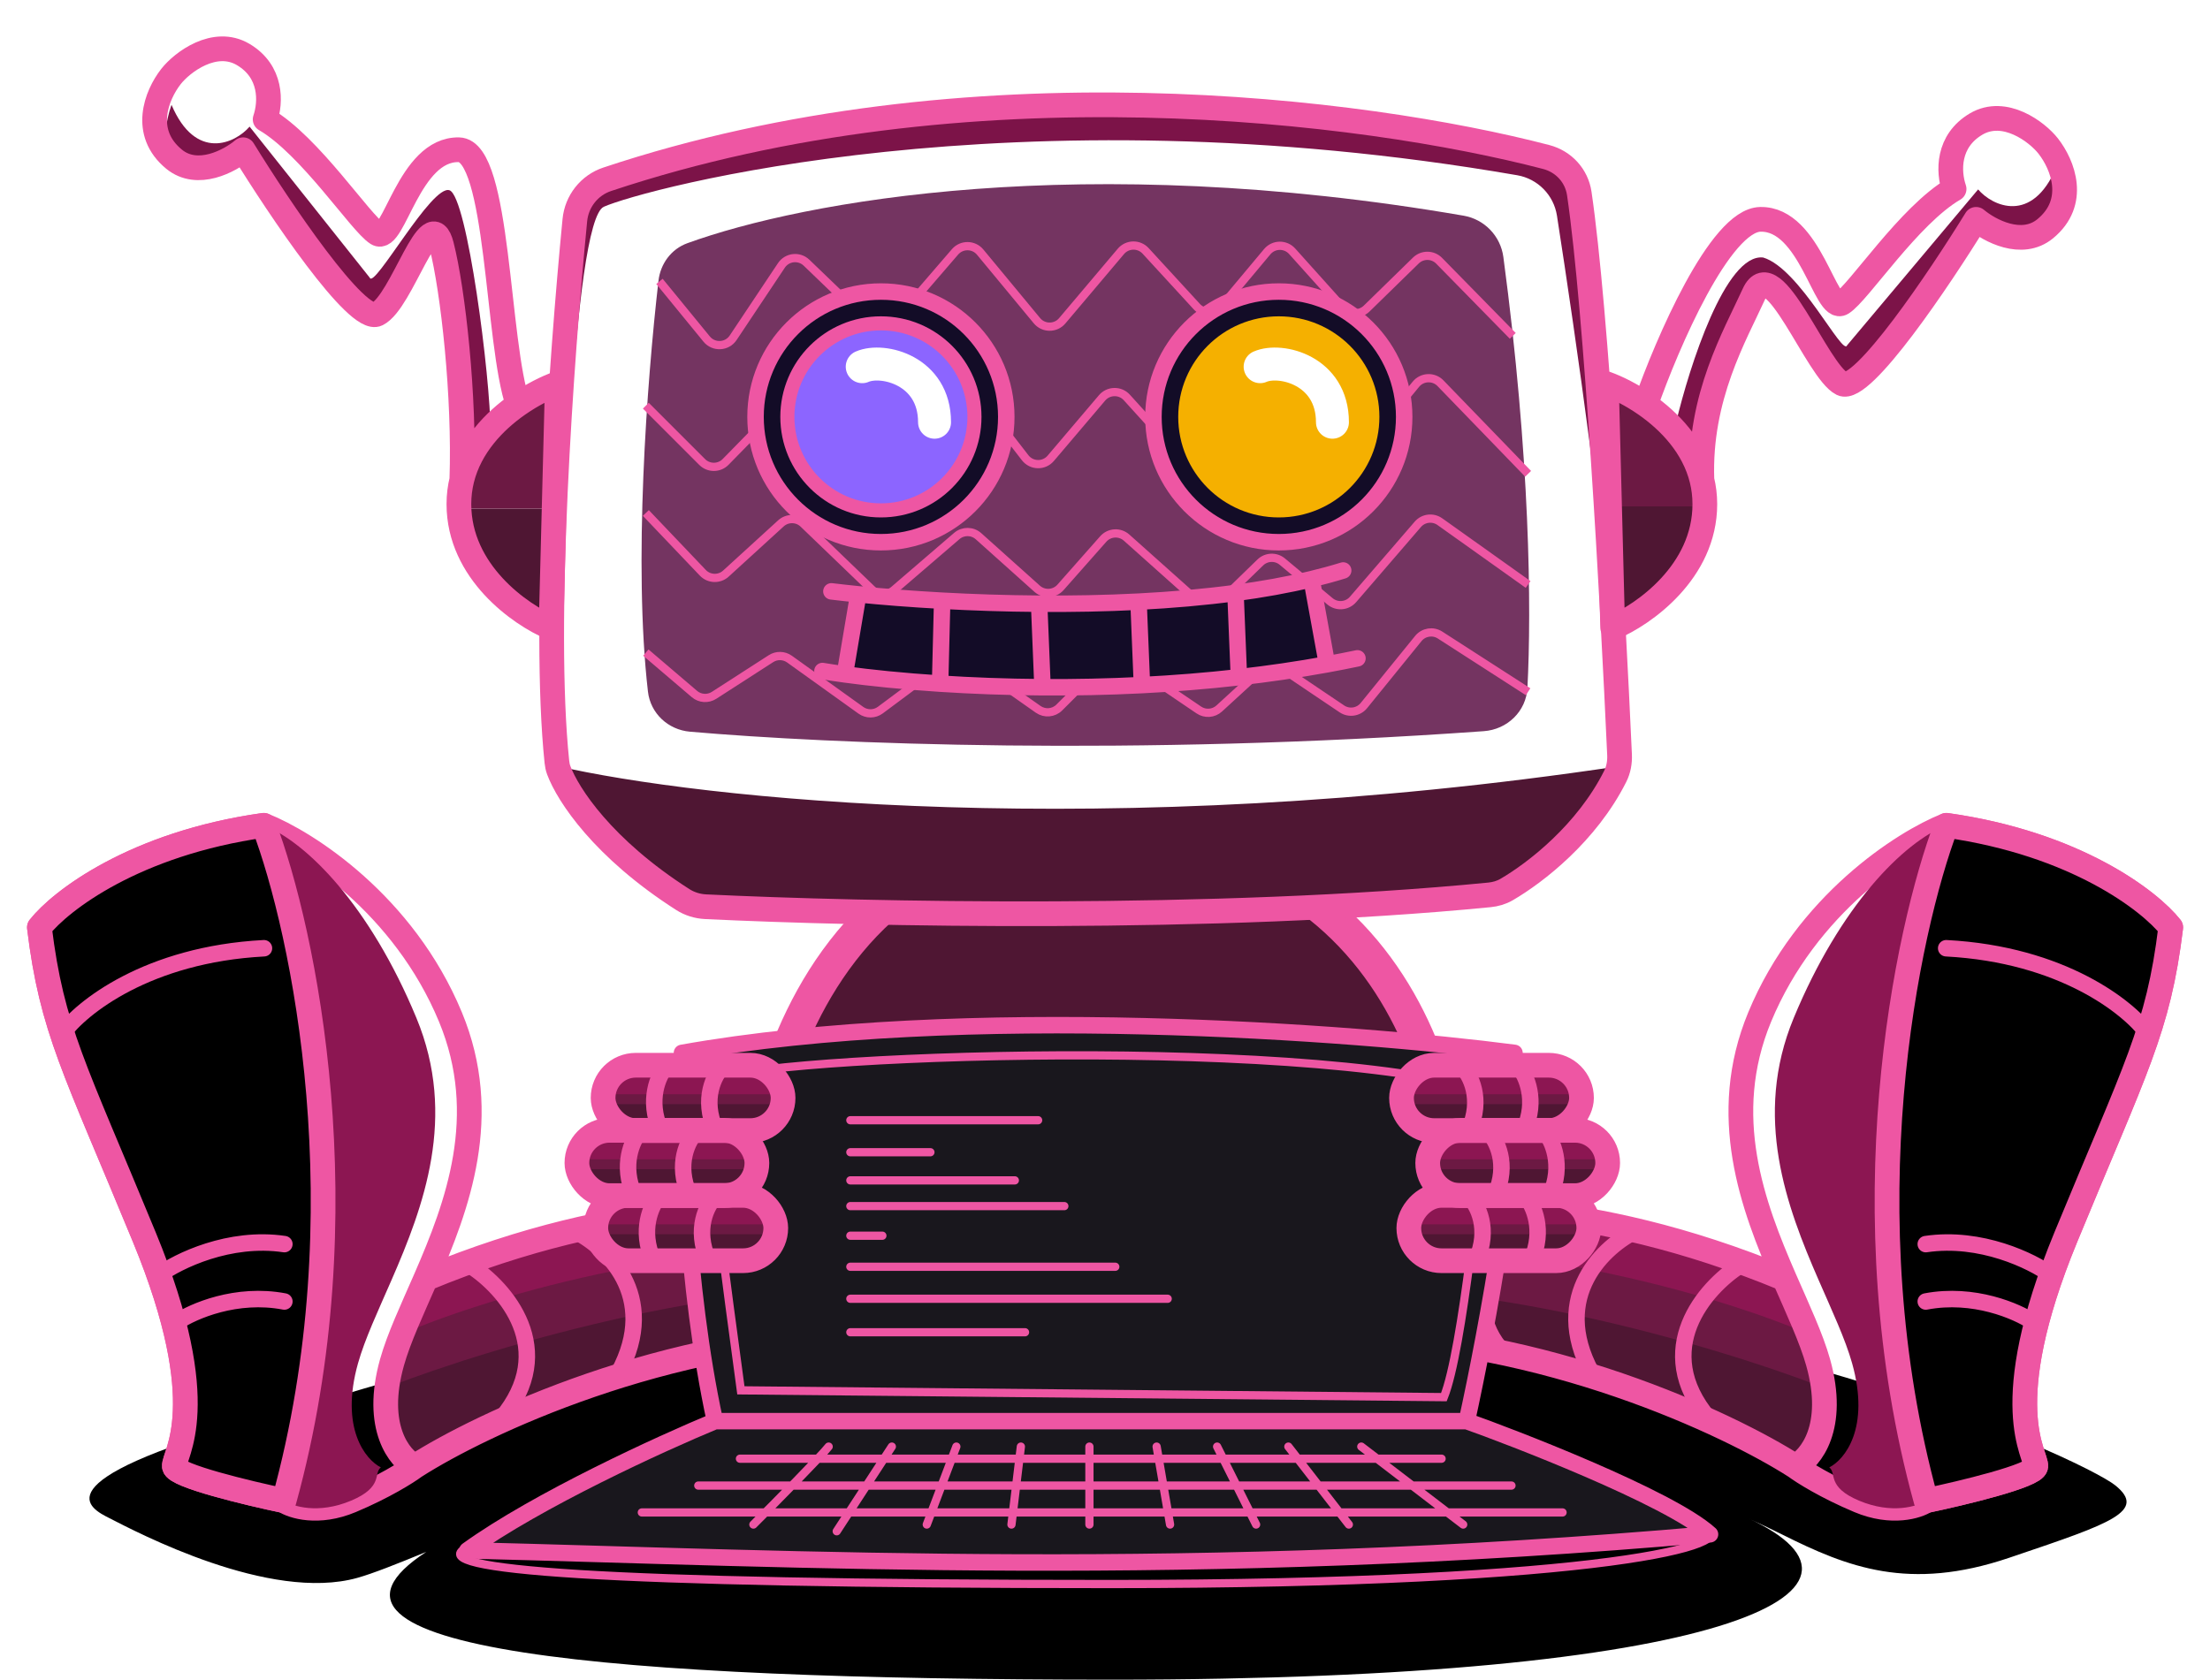 <svg width="806" height="613" viewBox="0 0 806 613" fill="none" xmlns="http://www.w3.org/2000/svg">
  <path d="M92.714 518.299C156.546 500.319 259.861 463.457 399.766 463.457C613.72 463.457 759.689 532.346 771.488 541.898C783.068 551.273 769.756 555.776 734.738 567.624L732.717 568.308C696.194 580.669 673.718 571.679 650.118 559.879C647.198 558.419 642.884 556.331 637.365 553.793C695.221 580.402 628.729 612.762 405.692 612.762C222.037 612.762 100.601 601.914 155.477 566.137C144.464 570.684 135.863 574.068 130.362 575.612C98.333 584.603 49.922 558.944 39.81 553.793C33.295 550.474 12.925 540.775 92.714 518.299Z" fill="black"/>
  <path d="M147.759 535.05C137.437 530.03 139.739 513.434 142.18 505.763L155.43 465.653C196.807 451.242 287.164 426.605 317.569 443.342C347.974 460.078 335.352 480.304 325.24 488.325C268.613 481.351 183.325 516.57 147.759 535.05Z" fill="#8C1652"/>
  <path d="M658.29 535.05C668.612 530.03 666.31 513.434 663.869 505.763L650.619 465.653C609.242 451.242 518.885 426.605 488.48 443.342C458.075 460.078 470.697 480.304 480.809 488.325C537.436 481.351 622.724 516.57 658.29 535.05Z" fill="#8C1652"/>
  <path d="M147.759 535.045C137.437 530.025 139.739 513.428 142.18 505.758L148.805 485.703C179.164 472.891 258.531 449.105 333.123 456.457C341.747 469.528 332.793 482.329 325.24 488.32C268.613 481.346 183.325 516.564 147.759 535.045Z" fill="#6C1943"/>
  <path d="M658.29 535.045C668.612 530.025 666.31 513.428 663.869 505.758L657.244 485.703C626.885 472.891 547.518 449.105 472.926 456.457C464.302 469.528 473.256 482.329 480.809 488.32C537.436 481.346 622.724 516.564 658.29 535.045Z" fill="#6C1943"/>
  <path d="M147.759 535.044C137.437 530.024 139.739 513.427 142.18 505.756C180.192 491.073 272.234 463.625 336.307 471.299C334.947 478.51 329.834 484.674 325.24 488.318C268.614 481.345 183.325 516.563 147.759 535.044Z" fill="#4F1633"/>
  <path d="M658.29 535.044C668.612 530.024 666.31 513.427 663.869 505.756C625.857 491.073 533.815 463.625 469.742 471.299C471.102 478.51 476.215 484.674 480.809 488.318C537.436 481.345 622.724 516.563 658.29 535.044Z" fill="#4F1633"/>
  <path d="M151.308 534.959C145.75 532.182 136.302 520.698 142.971 496.985C145.466 488.115 150.282 477.877 155.238 466.507M151.308 534.959C148.529 537.036 139.981 542.444 128.022 547.464C116.062 552.485 106.76 549.556 103.604 547.464M151.308 534.959C175.773 519.282 242.997 487.695 316.174 486.769C322.928 487.541 335.973 484.569 334.12 466.507C331.805 443.928 309.805 441.034 295.332 441.034C280.859 441.034 228.768 436.028 155.238 466.507M96.194 301.078C111.786 307.252 147.232 329.883 164.276 371.01C179.205 407.036 166.842 439.877 155.238 466.507M96.194 301.078C110.732 339.437 132.569 442.417 103.604 547.464M96.194 301.078C48.959 307.747 21.963 328.692 14.369 338.331C18.928 375.584 27.134 389.391 52.664 451.392C78.194 513.393 63.15 530.717 63.605 534.959C63.97 538.353 90.423 544.71 103.604 547.464" stroke="#EE56A3" stroke-width="9.015" stroke-linecap="round" stroke-linejoin="round"/>
  <path d="M654.741 534.959C660.299 532.182 669.747 520.698 663.078 496.985C660.583 488.115 655.766 477.877 650.811 466.507M654.741 534.959C657.52 537.036 666.068 542.444 678.027 547.464C689.987 552.485 699.288 549.556 702.444 547.464M654.741 534.959C630.276 519.282 563.052 487.695 489.875 486.769C483.121 487.541 470.076 484.569 471.928 466.507C474.244 443.928 496.243 441.034 510.717 441.034C525.19 441.034 577.281 436.028 650.811 466.507M709.855 301.078C694.263 307.252 658.817 329.883 641.773 371.01C626.844 407.036 639.207 439.877 650.811 466.507M709.855 301.078C695.316 339.437 673.48 442.417 702.444 547.464M709.855 301.078C757.09 307.747 784.086 328.692 791.679 338.331C787.121 375.584 778.914 389.391 753.385 451.392C727.855 513.393 742.899 530.717 742.443 534.959C742.079 538.353 715.625 544.71 702.444 547.464" stroke="#EE56A3" stroke-width="9.015" stroke-linecap="round" stroke-linejoin="round"/>
  <path d="M130.569 497.349C123.9 521.063 133.348 532.546 138.905 535.323C136.127 537.4 139.981 542.444 128.022 547.464C116.062 552.485 106.76 549.556 103.604 547.464C132.569 442.417 110.732 339.437 96.194 301.078C111.786 307.252 134.83 330.247 151.873 371.374C166.803 407.4 154.44 440.242 142.835 466.871C137.88 478.242 133.063 488.48 130.569 497.349Z" fill="#8C1652"/>
  <path d="M675.48 497.349C682.149 521.063 672.701 532.546 667.144 535.323C669.922 537.4 666.068 542.444 678.027 547.464C689.987 552.485 699.289 549.556 702.445 547.464C673.481 442.417 695.317 339.437 709.855 301.078C694.263 307.252 671.219 330.247 654.176 371.374C639.246 407.4 651.609 440.242 663.214 466.871C668.169 478.242 672.986 488.48 675.48 497.349Z" fill="#8C1652"/>
  <path d="M103.604 547.464C132.569 442.417 110.732 339.437 96.194 301.078C48.959 307.747 21.963 328.692 14.369 338.331C18.928 375.584 27.134 389.391 52.664 451.392C78.194 513.393 63.15 530.717 63.605 534.959C63.97 538.353 90.423 544.71 103.604 547.464Z" fill="black" stroke="#EE56A3" stroke-width="9.015" stroke-linecap="round" stroke-linejoin="round"/>
  <path d="M702.444 547.464C673.48 442.417 695.316 339.437 709.855 301.078C757.09 307.747 784.086 328.692 791.679 338.331C787.121 375.584 778.914 389.391 753.385 451.392C727.855 513.393 742.899 530.717 742.443 534.959C742.079 538.353 715.625 544.71 702.444 547.464Z" fill="black" stroke="#EE56A3" stroke-width="9.015" stroke-linecap="round" stroke-linejoin="round"/>
  <path d="M22.759 377.095C29.582 367.638 53.837 348.164 96.267 345.93M58.117 465.031C64.941 460.068 83.612 450.887 103.711 453.865M64.63 482.245C70.368 478.368 86.218 471.451 103.711 474.801M171.636 461.774C184.198 469.838 204.017 492.294 182.802 517.603M208.855 448.747C220.797 454.33 240.864 472.568 225.604 500.854M245.609 442.699C257.085 451.539 275.571 474.056 257.706 493.41M277.711 439.908C287.481 446.266 303.02 464.845 287.016 488.293M304.695 442.699C312.294 449.523 324.235 467.729 311.209 485.967" stroke="#EE56A3" stroke-width="6.01" stroke-linecap="round" stroke-linejoin="round"/>
  <path d="M783.29 377.095C776.467 367.638 752.212 348.164 709.782 345.93M747.932 465.031C741.108 460.068 722.437 450.887 702.338 453.865M741.418 482.245C735.68 478.368 719.831 471.451 702.338 474.801M634.413 461.774C621.851 469.838 602.032 492.294 623.247 517.603M597.193 448.747C585.252 454.33 565.185 472.568 580.445 500.854M560.439 442.699C548.963 451.539 530.478 474.056 548.343 493.41M528.338 439.908C518.568 446.266 503.029 464.845 519.033 488.293M501.354 442.699C493.755 449.523 481.814 467.729 494.84 485.967" stroke="#EE56A3" stroke-width="6.01" stroke-linecap="round" stroke-linejoin="round"/>
  <path d="M203.267 279.47C197.69 229.278 204.619 132.083 209.649 80.316C210.316 73.443 214.897 67.593 221.448 65.408C353.049 21.512 497.576 39.999 563.891 57.274C570.278 58.937 575.019 64.089 575.978 70.619C581.368 107.317 586.481 190.921 589.401 249.014C590.315 260.854 590.842 271.255 590.842 279.47C590.454 270.637 589.969 260.307 589.401 249.014C585.559 199.214 574.881 123.942 567.831 78.677C566.66 71.161 560.837 65.228 553.343 63.93C368.975 32.013 234.041 69.254 220.222 75.428C208.919 80.479 204.209 213.56 203.267 279.47Z" fill="#7C1348"/>
  <path d="M236.31 252.302C230.964 205.842 235.903 139.394 240.148 102.441C240.864 96.212 244.795 90.859 250.688 88.721C293.117 73.334 394.685 54.681 533.808 78.688C541.402 79.998 547.264 86.123 548.286 93.762C558.045 166.705 558.574 222.049 557.062 250.922C556.613 259.505 549.723 266.123 541.15 266.737C412.586 275.945 302.661 271.371 251.62 266.928C243.656 266.234 237.223 260.244 236.31 252.302Z" fill="#743461"/>
  <g filter="url(#filter0_f_37_1530)">
    <path d="M240.512 102.65L257.729 123.699C260.287 126.826 265.141 126.589 267.382 123.227L284.976 96.833C287.053 93.716 291.445 93.238 294.144 95.835L317.311 118.127C319.796 120.518 323.779 120.332 326.031 117.72L348.299 91.889C350.728 89.071 355.109 89.115 357.481 91.982L378.178 116.991C380.566 119.876 384.983 119.899 387.399 117.038L408.795 91.712C411.132 88.947 415.365 88.859 417.813 91.526L436.514 111.892C438.971 114.567 443.22 114.469 445.551 111.683L462.17 91.818C464.518 89.012 468.808 88.937 471.252 91.66L489.764 112.278C492.047 114.821 495.99 114.951 498.435 112.562L516.371 95.043C518.742 92.726 522.541 92.767 524.862 95.134L551.721 122.528M557.311 172.848L525.353 139.806C522.855 137.223 518.663 137.395 516.385 140.174L494.054 167.417C491.716 170.27 487.383 170.363 484.925 167.612L467.892 148.552C465.54 145.92 461.436 145.872 459.023 148.449L440.643 168.083C438.241 170.648 434.16 170.615 431.801 168.01L410.966 145.005C408.529 142.314 404.28 142.382 401.93 145.15L383.211 167.196C380.739 170.108 376.213 170.005 373.876 166.983L356.971 145.131C354.809 142.335 350.713 142 348.125 144.407L321.828 168.859C319.441 171.078 315.72 170.99 313.44 168.661L293.259 148.041C290.902 145.633 287.025 145.633 284.668 148.041L264.639 168.506C262.299 170.896 258.458 170.917 256.094 168.552L235.542 148.001M235.542 187.135L256.331 208.963C258.586 211.331 262.32 211.461 264.735 209.256L284.803 190.933C287.143 188.797 290.74 188.844 293.023 191.041L317.945 215.023C320.179 217.173 323.681 217.271 326.032 215.249L348.945 195.544C351.233 193.576 354.626 193.61 356.874 195.624L378.254 214.777C380.738 217.003 384.559 216.78 386.768 214.281L402.365 196.631C404.571 194.135 408.387 193.909 410.872 196.128L436.974 219.433C439.327 221.534 442.905 221.458 445.167 219.259L459.634 205.194C461.839 203.05 465.308 202.917 467.671 204.886L485.063 219.379C487.583 221.479 491.321 221.171 493.462 218.686L517.086 191.283C519.112 188.932 522.595 188.511 525.124 190.311L557.311 213.224M235.542 238.071L253.263 253.186C255.281 254.907 258.189 255.102 260.419 253.665L281.18 240.285C283.253 238.949 285.933 239.016 287.937 240.453L313.967 259.116C316.094 260.641 318.962 260.614 321.06 259.051L345.728 240.672C347.81 239.12 350.653 239.082 352.777 240.576L378.627 258.767C381.016 260.448 384.269 260.168 386.335 258.101L402.852 241.584C404.891 239.546 408.091 239.242 410.477 240.861L437.219 259.007C439.524 260.571 442.601 260.347 444.655 258.465L460.023 244.377C462.071 242.5 465.138 242.271 467.441 243.822L489.391 258.605C491.973 260.343 495.454 259.823 497.415 257.406L517.269 232.936C519.2 230.556 522.613 230.01 525.19 231.67L557.311 252.358" stroke="#EE56A3" stroke-width="3.005"/>
  </g>
  <path d="M392.798 495.713C322.684 497.957 281.737 466.544 279.494 462.622C266.59 452.904 277.275 300.678 401.237 304.043C525.198 307.409 535.27 431.207 527.978 452.521C520.686 473.836 462.912 493.468 392.798 495.713Z" fill="#4F1633" stroke="#EE56A3" stroke-width="12.02" stroke-linecap="round" stroke-linejoin="round"/>
  <path d="M248.989 328.15C218.16 308.41 205.674 287.653 203.267 279.472C254.133 291.227 402.859 307.685 590.842 279.472C580.931 302.167 560.691 317.995 549.444 324.529C547.526 325.643 545.394 326.249 543.187 326.465C443.658 336.232 314.44 333.554 257.357 330.784C254.379 330.64 251.5 329.758 248.989 328.15Z" fill="#4F1633"/>
  <path d="M203.101 277.925C197.831 227.307 204.67 131.557 209.649 80.316C210.316 73.443 214.897 67.593 221.448 65.408C353.049 21.512 497.576 39.999 563.891 57.274C570.278 58.937 575.019 64.089 575.978 70.619C582.256 113.365 588.159 219.751 590.658 275.332C590.781 278.079 590.3 280.798 589.064 283.255C578.67 303.926 560.055 318.363 549.444 324.527C547.526 325.641 545.394 326.247 543.186 326.463C443.658 336.23 314.44 333.552 257.357 330.782C254.379 330.638 251.5 329.756 248.989 328.148C219.89 309.516 207.133 289.977 203.769 280.964C203.4 279.975 203.21 278.974 203.101 277.925Z" stroke="#EE56A3" stroke-width="9.015"/>
  <circle cx="466.39" cy="152.083" r="45.723" fill="#130C27" stroke="#EE56A3" stroke-width="6.01"/>
  <circle cx="321.272" cy="152.083" r="45.723" fill="#130C27" stroke="#EE56A3" stroke-width="6.01"/>
  <circle cx="466.39" cy="152.081" r="33.679" fill="#F5B000" stroke="#F5B000" stroke-width="6.01"/>
  <circle cx="321.272" cy="152.081" r="34.116" fill="#8C65FF" stroke="#EE56A3" stroke-width="5.136"/>
  <g filter="url(#filter1_f_37_1530)">
    <path d="M459.577 133.774C467.062 130.502 485.951 135.113 485.951 154.032" stroke="white" stroke-width="12.02" stroke-linecap="round" stroke-linejoin="round"/>
  </g>
  <g filter="url(#filter2_f_37_1530)">
    <path d="M314.459 133.774C321.944 130.502 340.833 135.113 340.833 154.032" stroke="white" stroke-width="12.02" stroke-linecap="round" stroke-linejoin="round"/>
  </g>
  <path d="M313.041 216.818L308.111 246.025C317.351 247.286 329.173 248.512 342.858 249.397C354.173 250.128 366.761 250.625 380.216 250.713C391.749 250.789 403.92 250.565 416.471 249.931C428.005 249.349 439.86 248.42 451.838 247.061C462.5 245.85 473.259 244.299 483.976 242.345L478.319 211.275C469.599 213.373 460.266 215.035 450.584 216.329C439.142 217.859 427.212 218.875 415.229 219.491C403.046 220.116 390.808 220.328 378.972 220.245C366.569 220.157 354.608 219.746 343.615 219.146C332.179 218.522 321.79 217.695 313.041 216.818Z" fill="#130C27"/>
  <path d="M299.95 244.797C302.382 245.203 305.11 245.616 308.111 246.025M495.069 240.173C491.38 240.947 487.681 241.67 483.976 242.345M303.216 215.734C306.193 216.097 309.481 216.462 313.041 216.818M489.866 208.119C486.162 209.267 482.304 210.317 478.319 211.275M308.111 246.025L313.041 216.818M308.111 246.025C317.351 247.286 329.173 248.512 342.858 249.397M313.041 216.818C321.79 217.695 332.179 218.522 343.615 219.146M342.858 249.397L343.615 219.146M342.858 249.397C354.173 250.128 366.761 250.625 380.216 250.713M343.615 219.146C354.608 219.746 366.569 220.157 378.972 220.245M378.972 220.245L380.216 250.713M378.972 220.245C390.808 220.328 403.046 220.116 415.229 219.491M380.216 250.713C391.749 250.789 403.92 250.565 416.471 249.931M416.471 249.931L415.229 219.491M416.471 249.931C428.005 249.349 439.86 248.42 451.838 247.061M415.229 219.491C427.212 218.875 439.142 217.859 450.584 216.329M451.838 247.061L450.584 216.329M451.838 247.061C462.5 245.85 473.259 244.299 483.976 242.345M450.584 216.329C460.266 215.035 469.599 213.373 478.319 211.275M478.319 211.275L483.976 242.345" stroke="#EE56A3" stroke-width="6.01" stroke-linecap="round" stroke-linejoin="round"/>
  <path d="M260.753 518.452C250.052 469.283 248.269 408.398 248.715 384.101C351.439 365.803 493.934 376.477 552.341 384.101C555.551 413.826 542.086 486.054 534.953 518.452C549.713 523.644 608.717 546.176 623.658 559.727C434.671 576.327 291.335 568.574 170.451 565.594C195.99 547.206 241.293 526.504 260.753 518.452Z" fill="#19171D"/>
  <path d="M260.753 518.452C250.052 469.283 248.269 408.398 248.715 384.101C351.439 365.803 493.934 376.477 552.341 384.101C555.551 413.826 542.086 486.054 534.953 518.452M260.753 518.452C271.454 518.452 448.011 518.452 534.953 518.452M260.753 518.452C241.293 526.504 195.99 547.206 170.451 565.594C291.335 568.574 434.671 576.327 623.658 559.727C608.717 546.176 549.713 523.644 534.953 518.452" stroke="#EE56A3" stroke-width="6.01" stroke-linecap="round" stroke-linejoin="round"/>
  <path d="M258.173 395.191C255.856 402.726 265.618 473.18 270.204 507.209L526.595 509.694C533.502 492.391 539.734 428.25 543.092 398.292C472.585 376.672 261.07 385.772 258.173 395.191Z" stroke="#EE56A3" stroke-width="3.005" stroke-linecap="round"/>
  <path d="M589.286 228.145C588.781 214.098 587.771 185.746 587.771 184.736H621.334C621.738 209.164 600.137 223.854 589.286 228.145Z" fill="#4F1633"/>
  <path d="M201.248 228.958C201.753 214.91 202.763 186.558 202.762 185.549H169.2C168.796 209.977 190.397 224.666 201.248 228.958Z" fill="#4F1633"/>
  <path d="M621.334 184.738H587.267V141.586C618.558 153.295 623.017 175.233 621.334 184.738Z" fill="#6C1943"/>
  <path d="M169.2 185.551H203.267V142.398C171.975 154.108 167.517 176.046 169.2 185.551Z" fill="#6C1943"/>
  <path d="M611.253 154.219L619.692 168.845C624.531 140.659 630.487 125.174 643.04 104.328L673.666 140.659L723.211 82.59C754.747 93.695 754.144 72.927 749.901 61.154C741.086 81.88 726.655 75.222 721.431 69.104L673.666 125.952C672.085 130.286 656.414 97.945 643.04 93.944C629.313 92.368 616.129 133.684 611.253 154.219Z" fill="#7C1348"/>
  <path d="M178.884 157.364L170.108 165.858C165.27 137.671 170.771 108.28 158.217 87.435L138.787 117.747L89.242 59.678C57.706 70.783 58.309 50.015 62.553 38.242C71.367 58.968 85.798 52.31 91.022 46.191L134.852 101.307C136.434 105.641 157.469 67.128 163.949 69.415C170.428 71.702 178.884 137.829 178.884 157.364Z" fill="#7C1348"/>
  <path d="M600.178 147.577C594.962 143.936 589.772 141.398 585.86 139.983L588.152 228.981C599.356 224.27 621.764 208.661 621.764 183.908C621.764 180.784 621.382 177.818 620.692 175.011M600.178 147.577C608.009 125.185 627.34 80.326 642.007 80.02C660.341 79.638 665.688 114.393 671.799 110.574C677.91 106.754 696.244 78.487 712.668 68.938C710.503 62.573 710.206 51.453 720.689 45.259C731.071 39.124 742.958 48.109 747.015 53.308C752.38 60.184 757.68 73.777 745.898 83.455C737.342 90.483 725.527 84.093 720.689 80.02C707.448 101.535 679.133 143.649 671.799 139.983C662.632 135.4 646.727 91.713 639.712 107.146C632.749 122.464 619.62 144.725 620.692 175.011M600.178 147.577C608.904 153.668 617.7 162.846 620.692 175.011" stroke="#EE56A3" stroke-width="9.015" stroke-linecap="round" stroke-linejoin="round"/>
  <path d="M188.95 147.558C194.165 143.917 199.355 141.379 203.267 139.964L200.975 228.962C189.772 224.252 167.364 208.642 167.364 183.89C167.364 180.766 167.745 177.799 168.435 174.992M188.95 147.558C181.118 125.166 182.031 54.937 167.364 54.631C149.03 54.249 143.683 89.005 137.571 85.185C131.46 81.366 113.127 53.098 96.703 43.549C98.867 37.184 99.165 26.065 88.682 19.87C78.299 13.736 66.413 22.721 62.355 27.92C56.99 34.795 51.691 48.388 63.473 58.066C72.029 65.094 83.844 58.705 88.682 54.631C101.923 76.147 130.238 118.26 137.571 114.594C146.738 110.012 156.827 73.045 161.028 89.469C165.23 105.893 169.507 144.706 168.435 174.992M188.95 147.558C180.223 153.65 171.427 162.828 168.435 174.992" stroke="#EE56A3" stroke-width="9.015" stroke-linecap="round" stroke-linejoin="round"/>
  <path d="M284.033 391.701H222.328C222.328 405.013 230.519 408.616 234.615 408.754C242.718 409.031 261.702 409.42 272.814 408.754C283.927 408.088 284.924 397.108 284.033 391.701Z" fill="#8C1652"/>
  <path d="M512.703 391.701H574.409C574.409 405.013 566.217 408.616 562.121 408.754C554.019 409.031 535.035 409.42 523.923 408.754C512.81 408.088 511.813 397.108 512.703 391.701Z" fill="#8C1652"/>
  <path d="M274.485 415.436H212.779C212.779 428.747 220.971 432.351 225.067 432.488C233.169 432.766 252.153 433.154 263.265 432.488C274.378 431.823 275.375 420.843 274.485 415.436Z" fill="#8C1652"/>
  <path d="M522.253 415.436H583.958C583.958 428.747 575.767 432.351 571.671 432.488C563.568 432.766 544.584 433.154 533.472 432.488C522.359 431.823 521.362 420.843 522.253 415.436Z" fill="#8C1652"/>
  <path d="M281.368 439.172H219.662C219.662 452.484 227.854 456.087 231.95 456.225C240.053 456.502 259.036 456.89 270.149 456.225C281.261 455.559 282.258 444.579 281.368 439.172Z" fill="#8C1652"/>
  <path d="M515.369 439.172H577.075C577.075 452.484 568.883 456.087 564.787 456.225C556.685 456.502 537.701 456.89 526.589 456.225C515.476 455.559 514.479 444.579 515.369 439.172Z" fill="#8C1652"/>
  <path d="M284.033 399.188H222.328C222.328 409.638 230.519 412.467 234.615 412.575C242.718 412.792 261.702 413.097 272.814 412.575C283.927 412.052 284.924 403.432 284.033 399.188Z" fill="#6C1943"/>
  <path d="M512.703 399.188H574.409C574.409 409.638 566.217 412.467 562.121 412.575C554.019 412.792 535.035 413.097 523.923 412.575C512.81 412.052 511.813 403.432 512.703 399.188Z" fill="#6C1943"/>
  <path d="M274.485 422.924H212.779C212.779 433.374 220.971 436.203 225.067 436.311C233.169 436.529 252.153 436.834 263.265 436.311C274.378 435.789 275.375 427.169 274.485 422.924Z" fill="#6C1943"/>
  <path d="M522.253 422.924H583.958C583.958 433.374 575.767 436.203 571.671 436.311C563.568 436.529 544.584 436.834 533.472 436.311C522.359 435.789 521.362 427.169 522.253 422.924Z" fill="#6C1943"/>
  <path d="M281.368 446.66H219.662C219.662 457.111 227.854 459.939 231.95 460.047C240.053 460.265 259.036 460.57 270.149 460.047C281.261 459.525 282.258 450.905 281.368 446.66Z" fill="#6C1943"/>
  <path d="M515.369 446.66H577.075C577.075 457.111 568.883 459.939 564.787 460.047C556.685 460.265 537.701 460.57 526.589 460.047C515.476 459.525 514.479 450.905 515.369 446.66Z" fill="#6C1943"/>
  <path d="M284.033 402.805H222.328C222.328 410.492 230.519 412.573 234.615 412.653C242.718 412.813 261.702 413.037 272.814 412.653C283.927 412.268 284.924 405.927 284.033 402.805Z" fill="#4F1633"/>
  <path d="M512.703 402.805H574.409C574.409 410.492 566.217 412.573 562.121 412.653C554.019 412.813 535.035 413.037 523.923 412.653C512.81 412.268 511.813 405.927 512.703 402.805Z" fill="#4F1633"/>
  <path d="M274.485 426.539H212.779C212.779 434.227 220.971 436.308 225.067 436.387C233.169 436.547 252.153 436.771 263.265 436.387C274.378 436.003 275.375 429.662 274.485 426.539Z" fill="#4F1633"/>
  <path d="M522.253 426.539H583.958C583.958 434.227 575.767 436.308 571.671 436.387C563.568 436.547 544.584 436.771 533.472 436.387C522.359 436.003 521.362 429.662 522.253 426.539Z" fill="#4F1633"/>
  <path d="M281.368 450.273H219.662C219.662 457.961 227.854 460.042 231.95 460.121C240.053 460.282 259.036 460.506 270.149 460.121C281.261 459.737 282.258 453.396 281.368 450.273Z" fill="#4F1633"/>
  <path d="M515.369 450.273H577.075C577.075 457.961 568.883 460.042 564.787 460.121C556.685 460.282 537.701 460.506 526.589 460.121C515.476 459.737 514.479 453.396 515.369 450.273Z" fill="#4F1633"/>
  <rect x="219.952" y="388.613" width="65.643" height="23.841" rx="11.921" stroke="#EE56A3" stroke-width="9.015"/>
  <rect x="-4.508" y="4.508" width="65.643" height="23.841" rx="11.921" transform="matrix(-1 0 0 1 572.277 384.105)" stroke="#EE56A3" stroke-width="9.015"/>
  <rect x="210.403" y="412.349" width="65.643" height="23.841" rx="11.921" stroke="#EE56A3" stroke-width="9.015"/>
  <rect x="-4.508" y="4.508" width="65.643" height="23.841" rx="11.921" transform="matrix(-1 0 0 1 581.827 407.842)" stroke="#EE56A3" stroke-width="9.015"/>
  <rect x="217.286" y="436.084" width="65.643" height="23.841" rx="11.921" stroke="#EE56A3" stroke-width="9.015"/>
  <rect x="-4.508" y="4.508" width="65.643" height="23.841" rx="11.921" transform="matrix(-1 0 0 1 574.943 431.576)" stroke="#EE56A3" stroke-width="9.015"/>
  <path d="M242.836 389.117C240.137 392.281 235.968 401.344 240.881 412.289M263.496 389.117C260.518 392.094 255.846 400.897 260.983 412.289" stroke="#EE56A3" stroke-width="6.01" stroke-linecap="round" stroke-linejoin="round"/>
  <path d="M553.901 389.117C556.6 392.281 560.769 401.344 555.855 412.289M533.241 389.117C536.219 392.094 540.891 400.897 535.753 412.289" stroke="#EE56A3" stroke-width="6.01" stroke-linecap="round" stroke-linejoin="round"/>
  <path d="M233.287 412.854C230.588 416.017 226.419 425.08 231.333 436.025M253.947 412.854C250.969 415.831 246.297 424.633 251.435 436.025" stroke="#EE56A3" stroke-width="6.01" stroke-linecap="round" stroke-linejoin="round"/>
  <path d="M563.45 412.854C566.149 416.017 570.318 425.08 565.404 436.025M542.789 412.854C545.767 415.831 550.439 424.633 545.302 436.025" stroke="#EE56A3" stroke-width="6.01" stroke-linecap="round" stroke-linejoin="round"/>
  <path d="M240.17 436.588C237.472 439.751 233.302 448.814 238.216 459.76M260.831 436.588C257.853 439.565 253.181 448.368 258.318 459.76" stroke="#EE56A3" stroke-width="6.01" stroke-linecap="round" stroke-linejoin="round"/>
  <path d="M556.567 436.588C559.266 439.751 563.435 448.814 558.521 459.76M535.907 436.588C538.885 439.565 543.557 448.368 538.419 459.76" stroke="#EE56A3" stroke-width="6.01" stroke-linecap="round" stroke-linejoin="round"/>
  <path d="M269.863 532.148C272.216 532.148 441.438 532.148 525.755 532.148M254.667 541.953H551.246M234.078 551.757C238.784 551.757 459.903 551.757 569.874 551.757M302.218 527.736C299.472 531.266 282.772 548.162 274.766 556.169M397.319 527.736V556.169M325.258 527.736L305.159 558.622M348.788 527.736L338.003 556.169M372.318 527.736L368.887 556.169M421.83 527.736L426.732 556.169M443.889 527.736L458.105 556.169M469.87 527.736L491.93 556.169M496.471 527.736L533.635 556.169" stroke="#EE56A3" stroke-width="3.005" stroke-linecap="round"/>
  <path d="M310.127 408.672C326.938 408.672 364.171 408.672 378.612 408.672M310.127 420.347H339.326M310.127 430.614H370.117M310.127 440H388.168M310.127 450.798H321.806M310.127 462.127H406.749M310.127 473.807H425.861M310.127 486.017H373.834" stroke="#EE56A3" stroke-width="3.005" stroke-linecap="round"/>
  <path d="M169.579 565.005C156.39 572.493 215.492 577.874 405.03 577.874C586.39 577.874 636.49 563.039 621.701 557.436" stroke="#EE56A3" stroke-width="3.005" stroke-linecap="round"/>
  <defs>
    <filter id="filter0_f_37_1530" x="225.439" y="79.063" width="341.968" height="191.696" filterUnits="userSpaceOnUse" color-interpolation-filters="sRGB">
      <feFlood flood-opacity="0" result="BackgroundImageFix"/>
      <feBlend mode="normal" in="SourceGraphic" in2="BackgroundImageFix" result="shape"/>
      <feGaussianBlur stdDeviation="4.508" result="effect1_foregroundBlur_37_1530"/>
    </filter>
    <filter id="filter1_f_37_1530" x="444.55" y="117.78" width="56.426" height="51.278" filterUnits="userSpaceOnUse" color-interpolation-filters="sRGB">
      <feFlood flood-opacity="0" result="BackgroundImageFix"/>
      <feBlend mode="normal" in="SourceGraphic" in2="BackgroundImageFix" result="shape"/>
      <feGaussianBlur stdDeviation="4.508" result="effect1_foregroundBlur_37_1530"/>
    </filter>
    <filter id="filter2_f_37_1530" x="299.432" y="117.78" width="56.426" height="51.278" filterUnits="userSpaceOnUse" color-interpolation-filters="sRGB">
      <feFlood flood-opacity="0" result="BackgroundImageFix"/>
      <feBlend mode="normal" in="SourceGraphic" in2="BackgroundImageFix" result="shape"/>
      <feGaussianBlur stdDeviation="4.508" result="effect1_foregroundBlur_37_1530"/>
    </filter>
  </defs>
</svg>

